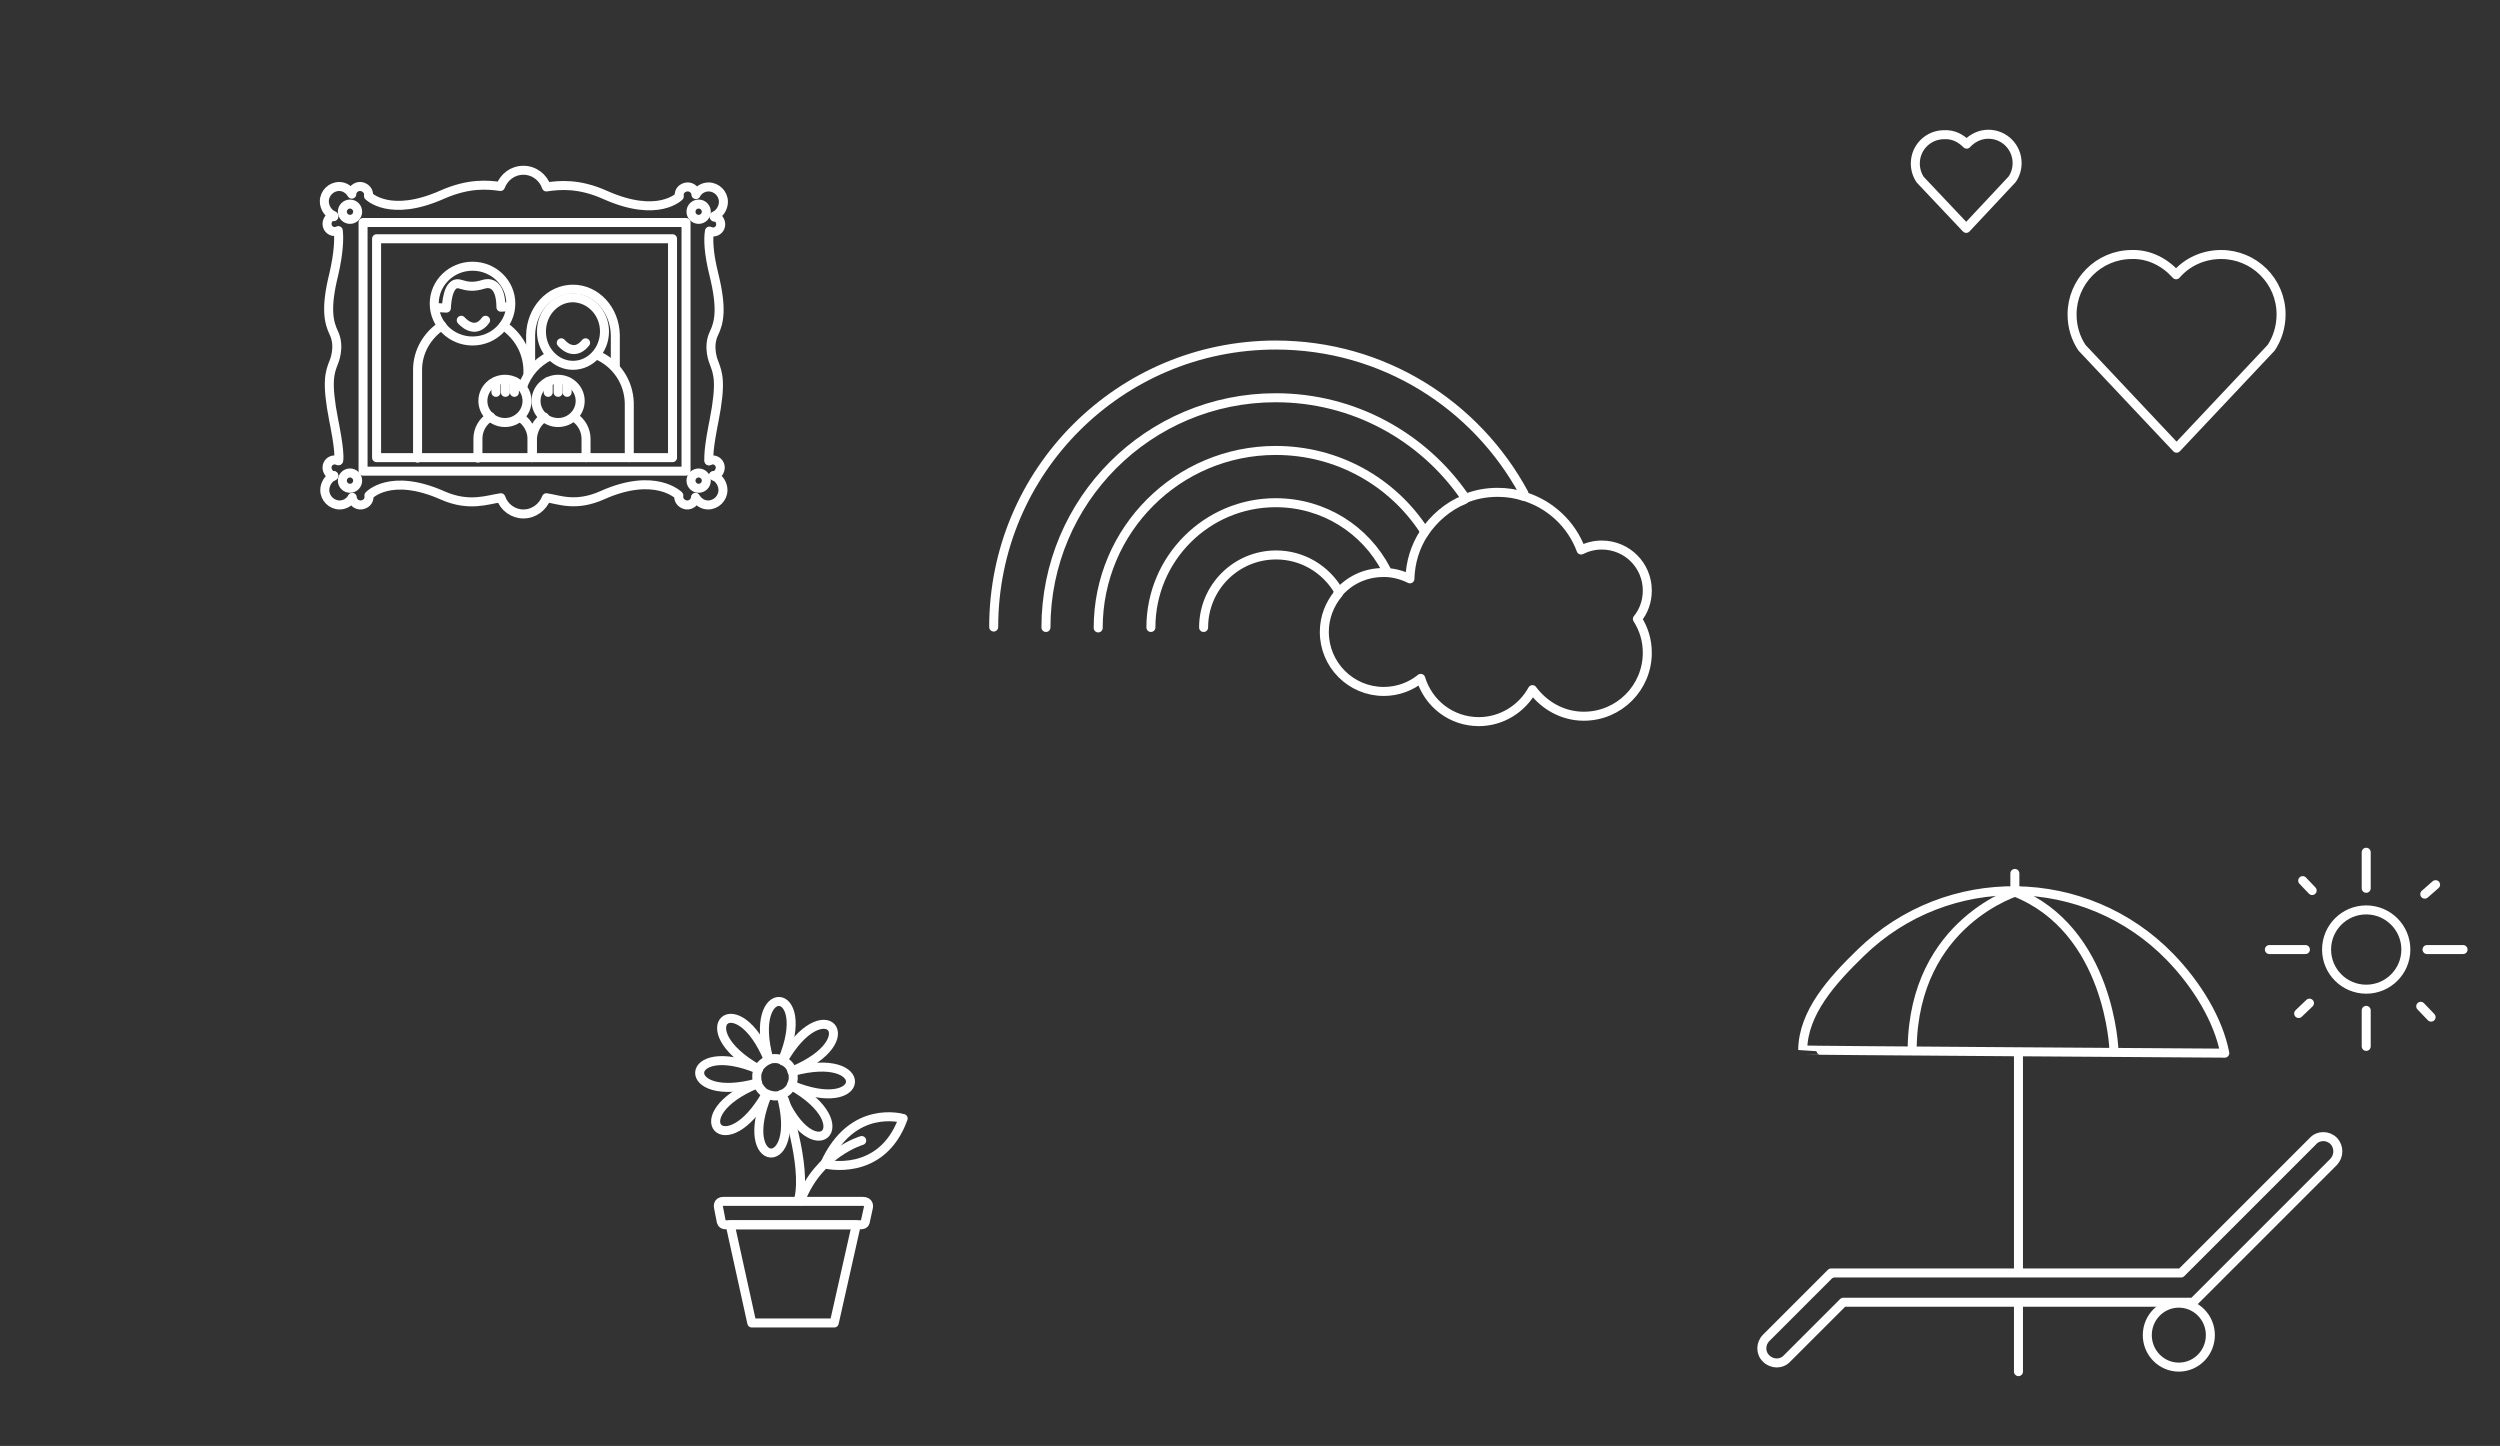 <?xml version="1.0" encoding="utf-8"?>
<!-- Generator: Adobe Illustrator 19.1.1, SVG Export Plug-In . SVG Version: 6.00 Build 0)  -->
<svg version="1.1" id="Layer_1" xmlns="http://www.w3.org/2000/svg" xmlns:xlink="http://www.w3.org/1999/xlink" x="0px" y="0px"
	 width="555px" height="321px" viewBox="-297.5 421.4 555 321" style="enable-background:new -297.5 421.4 555 321;"
	 xml:space="preserve">
<rect x="-297.5" y="421.4" width="555" height="321" fill="#333333" stroke="none"/>
<style type="text/css">
	.st0{fill:none;stroke:#FFFFFF;stroke-width:2;stroke-linecap:round;stroke-linejoin:round;stroke-miterlimit:10;}
</style>
<path class="st0" d="M102.7,654.5c0.1-8.3,6.5-15.4,12.9-21.6c19.2-18.7,50-18.3,68.7,1c6,6.2,10.7,14,12.1,21.3
	C196.4,655.2,102.7,654.6,102.7,654.5z"/>
<line class="st0" x1="150.6" y1="655.1" x2="150.6" y2="703.9"/>
<path class="st0" d="M150.6,619.2c0,0-23.2,6.7-23.6,34.9"/>
<path class="st0" d="M171.8,654.6c0,0-0.8-26.8-22.1-35.2"/>
<line class="st0" x1="150.6" y1="710.6" x2="150.6" y2="725.9"/>
<path class="st0" d="M220.6,674.7c-1.3-1.3-3.4-1.3-4.6,0l-0.5,0.5L186.7,704h-77.7c0,0,0,0.1,0,0.2l-0.1-0.1l-14.3,14.3
	c-1.3,1.3-1.3,3.4,0,4.6c1.3,1.3,3.4,1.3,4.6,0l0.5-0.5l12-12h77.5h0.2l31.2-31.2C221.8,678,221.8,676,220.6,674.7z"/>
<ellipse class="st0" cx="186.2" cy="717.8" rx="7" ry="7.1"/>
<line class="st0" x1="149.8" y1="615.3" x2="149.8" y2="618.4"/>
<circle class="st0" cx="227.8" cy="632.2" r="8.8"/>
<line class="st0" x1="227.8" y1="618.6" x2="227.8" y2="610.6"/>
<line class="st0" x1="227.8" y1="645.7" x2="227.8" y2="653.7"/>
<line class="st0" x1="215.8" y1="619.1" x2="213.7" y2="616.9"/>
<line class="st0" x1="239.9" y1="644.8" x2="242.2" y2="647.2"/>
<line class="st0" x1="240.8" y1="619.9" x2="243.2" y2="617.8"/>
<line class="st0" x1="215.2" y1="644.1" x2="212.8" y2="646.4"/>
<line class="st0" x1="241.3" y1="632.2" x2="249.3" y2="632.2"/>
<line class="st0" x1="214.3" y1="632.2" x2="206.3" y2="632.2"/>
<rect x="-216.9" y="470.8" class="st0" width="71.7" height="55.2"/>
<rect x="-213.9" y="474.4" class="st0" width="65.7" height="48.6"/>
<circle class="st0" cx="-142.4" cy="468.4" r="1.7"/>
<circle class="st0" cx="-219.8" cy="468.4" r="1.7"/>
<circle class="st0" cx="-142.4" cy="528.1" r="1.7"/>
<circle class="st0" cx="-219.8" cy="528.1" r="1.7"/>
<path class="st0" d="M-138.9,469.6L-138.9,469.6C-138.9,469.6-138.9,469.5-138.9,469.6C-138.9,469.5-138.9,469.5-138.9,469.6
	L-138.9,469.6z"/>
<path class="st0" d="M-140.1,523.7c-0.3-2.2,1.1-8.8,1.1-8.8c1.7-8.7,0.9-10.6,0-13c0,0-1.5-3.4,0-6.5c1.1-2.3,1.9-5.3,0-13
	c-1.2-4.8-1.3-7.9-1-9.7c0.2,0.1,0.5,0.2,0.8,0.2c0.9,0,1.7-0.7,1.7-1.7c0-0.8-0.6-1.7-1.4-1.8l0,0h-0.1c0.1-0.1,0.2-0.1,0.2-0.1
	c1.1-0.5,1.9-1.8,1.9-3.1c0-1.8-1.5-3.3-3.3-3.3c-1.2,0-2.3,0.7-2.8,1.7c0-0.9-0.9-1.8-2-1.7c-0.9,0.1-1.9,0.8-1.7,2.1
	c0,0-4.7,4.9-16.4-0.3c-6-2.7-10.3-2.2-13.1-1.8c-0.7-2.1-2.7-3.7-5.1-3.7c-2.4,0-4.3,1.5-5.1,3.6c-2.8-0.4-7-0.8-12.9,1.8
	c-11.7,5.2-16.4,0.3-16.4,0.3c0.2-1.2-0.8-2-1.7-2.1c-1.1-0.1-2,0.8-2,1.7c-0.6-1-1.6-1.7-2.8-1.7c-1.8,0-3.3,1.5-3.3,3.3
	c0,1.3,0.8,2.6,1.9,3.1c0,0,0.1,0,0.2,0.1h-0.1l0,0c-0.8,0.1-1.4,1-1.4,1.8c0,0.9,0.7,1.7,1.7,1.7c0.3,0,0.6-0.1,0.8-0.2
	c0.2,1.8,0.1,4.9-1,9.7c-1.9,7.6-1.1,10.7,0,13c1.5,3.1,0,6.5,0,6.5c-0.9,2.3-1.7,4.3,0,13c0,0,1.4,6.6,1.1,8.8"/>
<path class="st0" d="M-223.4,469.5c0,0-0.1,0-0.1-0.1C-223.6,469.5-223.6,469.5-223.4,469.5C-223.6,469.6-223.6,469.6-223.4,469.5
	C-223.4,469.6-223.4,469.6-223.4,469.5z"/>
<path class="st0" d="M-139.1,527c0,0,0.1,0,0.1,0.1C-138.9,527-138.9,527-139.1,527L-139.1,527L-139.1,527z"/>
<path class="st0" d="M-222.4,523.7c-0.2-0.1-0.5-0.2-0.8-0.2c-0.9,0-1.7,0.7-1.7,1.7c0,0.8,0.6,1.7,1.4,1.8l0,0h0.1
	c0,0.1-0.1,0.1-0.1,0.1c-1.1,0.5-1.9,1.8-1.9,3.1c0,1.8,1.5,3.3,3.3,3.3c1.2,0,2.3-0.7,2.8-1.7c0,0.9,0.9,1.8,2,1.7
	c0.9-0.1,1.9-0.8,1.7-2.1c0,0,4.7-5.2,16.4,0c5.9,2.6,10,0.9,12.9,0.5c0.7,2.1,2.7,3.6,5,3.6c2.3,0,4.3-1.5,5.1-3.6
	c2.8,0.4,6.5,2.1,12.5-0.6c11.7-5.2,16.9,0.1,16.9,0.1c-0.2,1.2,0.8,2,1.7,2.1c1.1,0.1,2-0.8,2-1.7c0.6,1,1.6,1.7,2.8,1.7
	c1.8,0,3.3-1.5,3.3-3.3c0-1.3-0.8-2.6-1.9-3.1c0,0-0.1,0-0.2-0.1h0.1l0,0c0.8-0.1,1.4-1,1.4-1.8c0-0.9-0.7-1.7-1.7-1.7
	c-0.3,0-0.6,0.1-0.8,0.2"/>
<path class="st0" d="M-223.4,527L-223.4,527c-0.1,0-0.2,0.1-0.1,0.1C-223.6,527-223.4,527-223.4,527L-223.4,527z"/>
<path class="st0" d="M-160.9,502.6v-6.8l0,0c-0.1-5.7-4.3-10.2-9.4-10.2c-5.2,0-9.3,4.6-9.4,10.2l0,0l0,0v0.1v0.1v6.6"/>
<path class="st0" d="M-199.4,493.7c-3.2,2.1-5.4,5.7-5.4,9.8l0,0l0,0v0.1v0.1v19.4"/>
<path class="st0" d="M-180.3,504.7v-1.2c-0.1-4.1-2.2-7.6-5.4-9.8"/>
<path class="st0" d="M-157.8,523v-12.1l0,0c-0.1-4.8-3-8.9-7.2-10.7"/>
<ellipse class="st0" cx="-192.6" cy="488.8" rx="8.5" ry="8.3"/>
<path class="st0" d="M-163.3,495c0,4.1-3.1,7.5-7,7.5c-3.8,0-7-3.3-7-7.5c0-4.1,3.1-7.5,7-7.5C-166.4,487.6-163.3,490.9-163.3,495z"
	/>
<path class="st0" d="M-188.6,513.9c-1.7,1-2.8,2.8-2.8,4.9l0,0l0,0c0,0,0,0,0,0.1c0,0,0,0,0,0.1v4.1"/>
<path class="st0" d="M-179.4,523v-4.2l0,0c0-1.9-1-3.6-2.4-4.6"/>
<ellipse class="st0" cx="-185.4" cy="510.4" rx="4.9" ry="4.8"/>
<path class="st0" d="M-167.4,523v-4.2l0,0c0-1.9-1-3.7-2.5-4.7"/>
<path class="st0" d="M-176.6,514c-1.6,1-2.6,2.8-2.7,4.8l0,0l0,0c0,0,0,0,0,0.1c0,0,0,0,0,0.1v3.7"/>
<ellipse class="st0" cx="-173.6" cy="510.4" rx="4.9" ry="4.8"/>
<path class="st0" d="M-172.9,497.5c0,0,2.7,3.4,5.4,0"/>
<path class="st0" d="M-195.1,492.5c0,0,2.9,3.5,5.4,0"/>
<path class="st0" d="M-200.4,489.7l2,0.1c0,0,0.1-6.3,3.1-5.3c1.7,0.5,2.9,0.7,5.2,0c2-0.6,3.8,0.7,3.8,5.1l1.6-0.1"/>
<line class="st0" x1="-173.6" y1="506.1" x2="-173.6" y2="508.5"/>
<line class="st0" x1="-171.6" y1="506.1" x2="-171.6" y2="508.5"/>
<line class="st0" x1="-175.8" y1="506.1" x2="-175.8" y2="508.5"/>
<line class="st0" x1="-185.3" y1="506.1" x2="-185.3" y2="508.5"/>
<line class="st0" x1="-183.3" y1="506.1" x2="-183.3" y2="508.5"/>
<line class="st0" x1="-187.4" y1="506.1" x2="-187.4" y2="508.5"/>
<path class="st0" d="M-175.4,500.4c-2.9,1.4-5.1,3.9-6.1,6.9"/>
<path class="st0" d="M-0.4,553.2c-1.9,2.3-3.1,5.2-3.1,8.5c0,7.3,5.9,13.2,13.2,13.2c3.1,0,6-1.1,8.2-2.9c1.7,5.6,6.8,9.6,12.9,9.6
	c5.1,0,9.6-2.9,11.9-7.1c2.6,3.5,6.7,5.9,11.4,5.9c7.8,0,14.1-6.3,14.1-14.1c0-2.8-0.8-5.3-2.2-7.5c1.4-1.7,2.2-3.9,2.2-6.3
	c0-5.6-4.5-10.1-10.1-10.1c-1.7,0-3.2,0.4-4.6,1.1c-2.1-5.7-6.8-10.1-12.6-11.9"/>
<path class="st0" d="M10.2,548.5c-0.2,0-0.4,0-0.6,0c-4.1,0-7.7,1.8-10.1,4.7"/>
<path class="st0" d="M18.6,539.8c-1.9,2.9-3,6.4-3.1,10.1c-1.6-0.8-3.4-1.3-5.2-1.4"/>
<path class="st0" d="M27.6,532.3c-3.7,1.5-6.8,4.2-9,7.5"/>
<path class="st0" d="M40.8,531.6c-1.8-0.6-3.8-0.9-5.8-0.9c-2.7,0-5.2,0.5-7.5,1.5"/>
<path class="st0" d="M-65.3,560.7c0-28.2,22.8-51,51-51c17.3,0,32.6,8.6,41.8,21.8"/>
<path class="st0" d="M40.8,530.9C30.2,511.3,9.6,498-14.3,498c-34.6,0-62.6,28-62.6,62.6"/>
<path class="st0" d="M-42,560.7c0-15.3,12.4-27.7,27.7-27.7c10.7,0,19.9,6,24.5,14.8"/>
<path class="st0" d="M18.6,539.1c-7-10.7-19.1-17.7-32.9-17.7c-21.7,0-39.4,17.6-39.4,39.4"/>
<path class="st0" d="M-0.4,552.5c-2.8-4.7-7.9-7.9-13.8-7.9c-8.9,0-16.1,7.2-16.1,16.1"/>
<polygon class="st0" points="-130.6,715.1 -135.4,693.3 -107.4,693.3 -112.3,715.1 "/>
<path class="st0" d="M-137.4,692.5l-0.6-3.1c0,0-0.3-1.3,1.1-1.3c1.5,0,29.5,0,30.9,0c1.6,0,1.3,1.3,1.3,1.3l-0.7,3.2
	c0,0,0,0.7-1,0.7c-0.8,0-29.3,0-30.1,0C-137.3,693.3-137.4,692.5-137.4,692.5z"/>
<path class="st0" d="M-123.4,665.5c0,0,5.1,14.5,3.2,22.2"/>
<path class="st0" d="M-129.1,658.8c-16.9-7.1-17.9,7.9-0.2,3c-0.2-0.5-0.2-1-0.2-1.5S-129.4,659.3-129.1,658.8z"/>
<path class="st0" d="M-129.4,662c-17,7-7,18.2,2,2.3C-128.3,663.7-128.9,662.9-129.4,662z"/>
<path class="st0" d="M-123.8,656.8c7.1-16.9-7.9-17.9-3-0.2c0.5-0.2,1-0.2,1.5-0.2S-124.1,656.6-123.8,656.8z"/>
<path class="st0" d="M-127.1,664.3c-7.1,16.9,7.9,17.9,3,0.2c-0.5,0.2-1,0.2-1.5,0.2C-126.3,664.6-126.8,664.5-127.1,664.3z"/>
<path class="st0" d="M-121.7,659.2c17-7,7-18.2-2-2.3C-122.6,657.4-121.9,658.2-121.7,659.2z"/>
<path class="st0" d="M-126.9,656.7c-7-17-18.2-7-2.3,2C-128.6,657.8-127.9,657.1-126.9,656.7z"/>
<path class="st0" d="M-121.6,659.3c0.2,0.5,0.2,1,0.2,1.5s-0.2,1-0.4,1.5C-104.8,669.4-103.9,654.4-121.6,659.3z"/>
<path class="st0" d="M-124.1,664.4c7,17,18.2,7,2.3-2C-122.3,663.4-123.1,664.1-124.1,664.4z"/>
<path class="st0" d="M-114.4,679.8c0,0,12.6,3.2,17.4-10.1C-97.1,669.7-108.3,666.3-114.4,679.8z"/>
<path class="st0" d="M-106.2,674.6c0,0-9.6,2.8-13.6,13.4"/>
<path class="st0" d="M185.6,482.4c2.4-2.8,6-4.5,10-4.5c7.3,0,13.3,5.9,13.3,13.3c0,2.7-0.8,5.3-2.2,7.4l-21,22.3l-21-22.3
	c-1.4-2.1-2.2-4.6-2.2-7.4c0-7.3,5.9-13.3,13.3-13.3C179.6,477.8,183.1,479.6,185.6,482.4z"/>
<path class="st0" d="M139.1,453.4c1.2-1.3,2.9-2.2,4.8-2.2c3.6,0,6.4,2.9,6.4,6.4c0,1.3-0.4,2.6-1.1,3.6L139,472.1l-10.2-10.8
	c-0.7-1-1.1-2.3-1.1-3.6c0-3.6,2.9-6.4,6.4-6.4C136.2,451.2,137.8,452.1,139.1,453.4z"/>
</svg>
